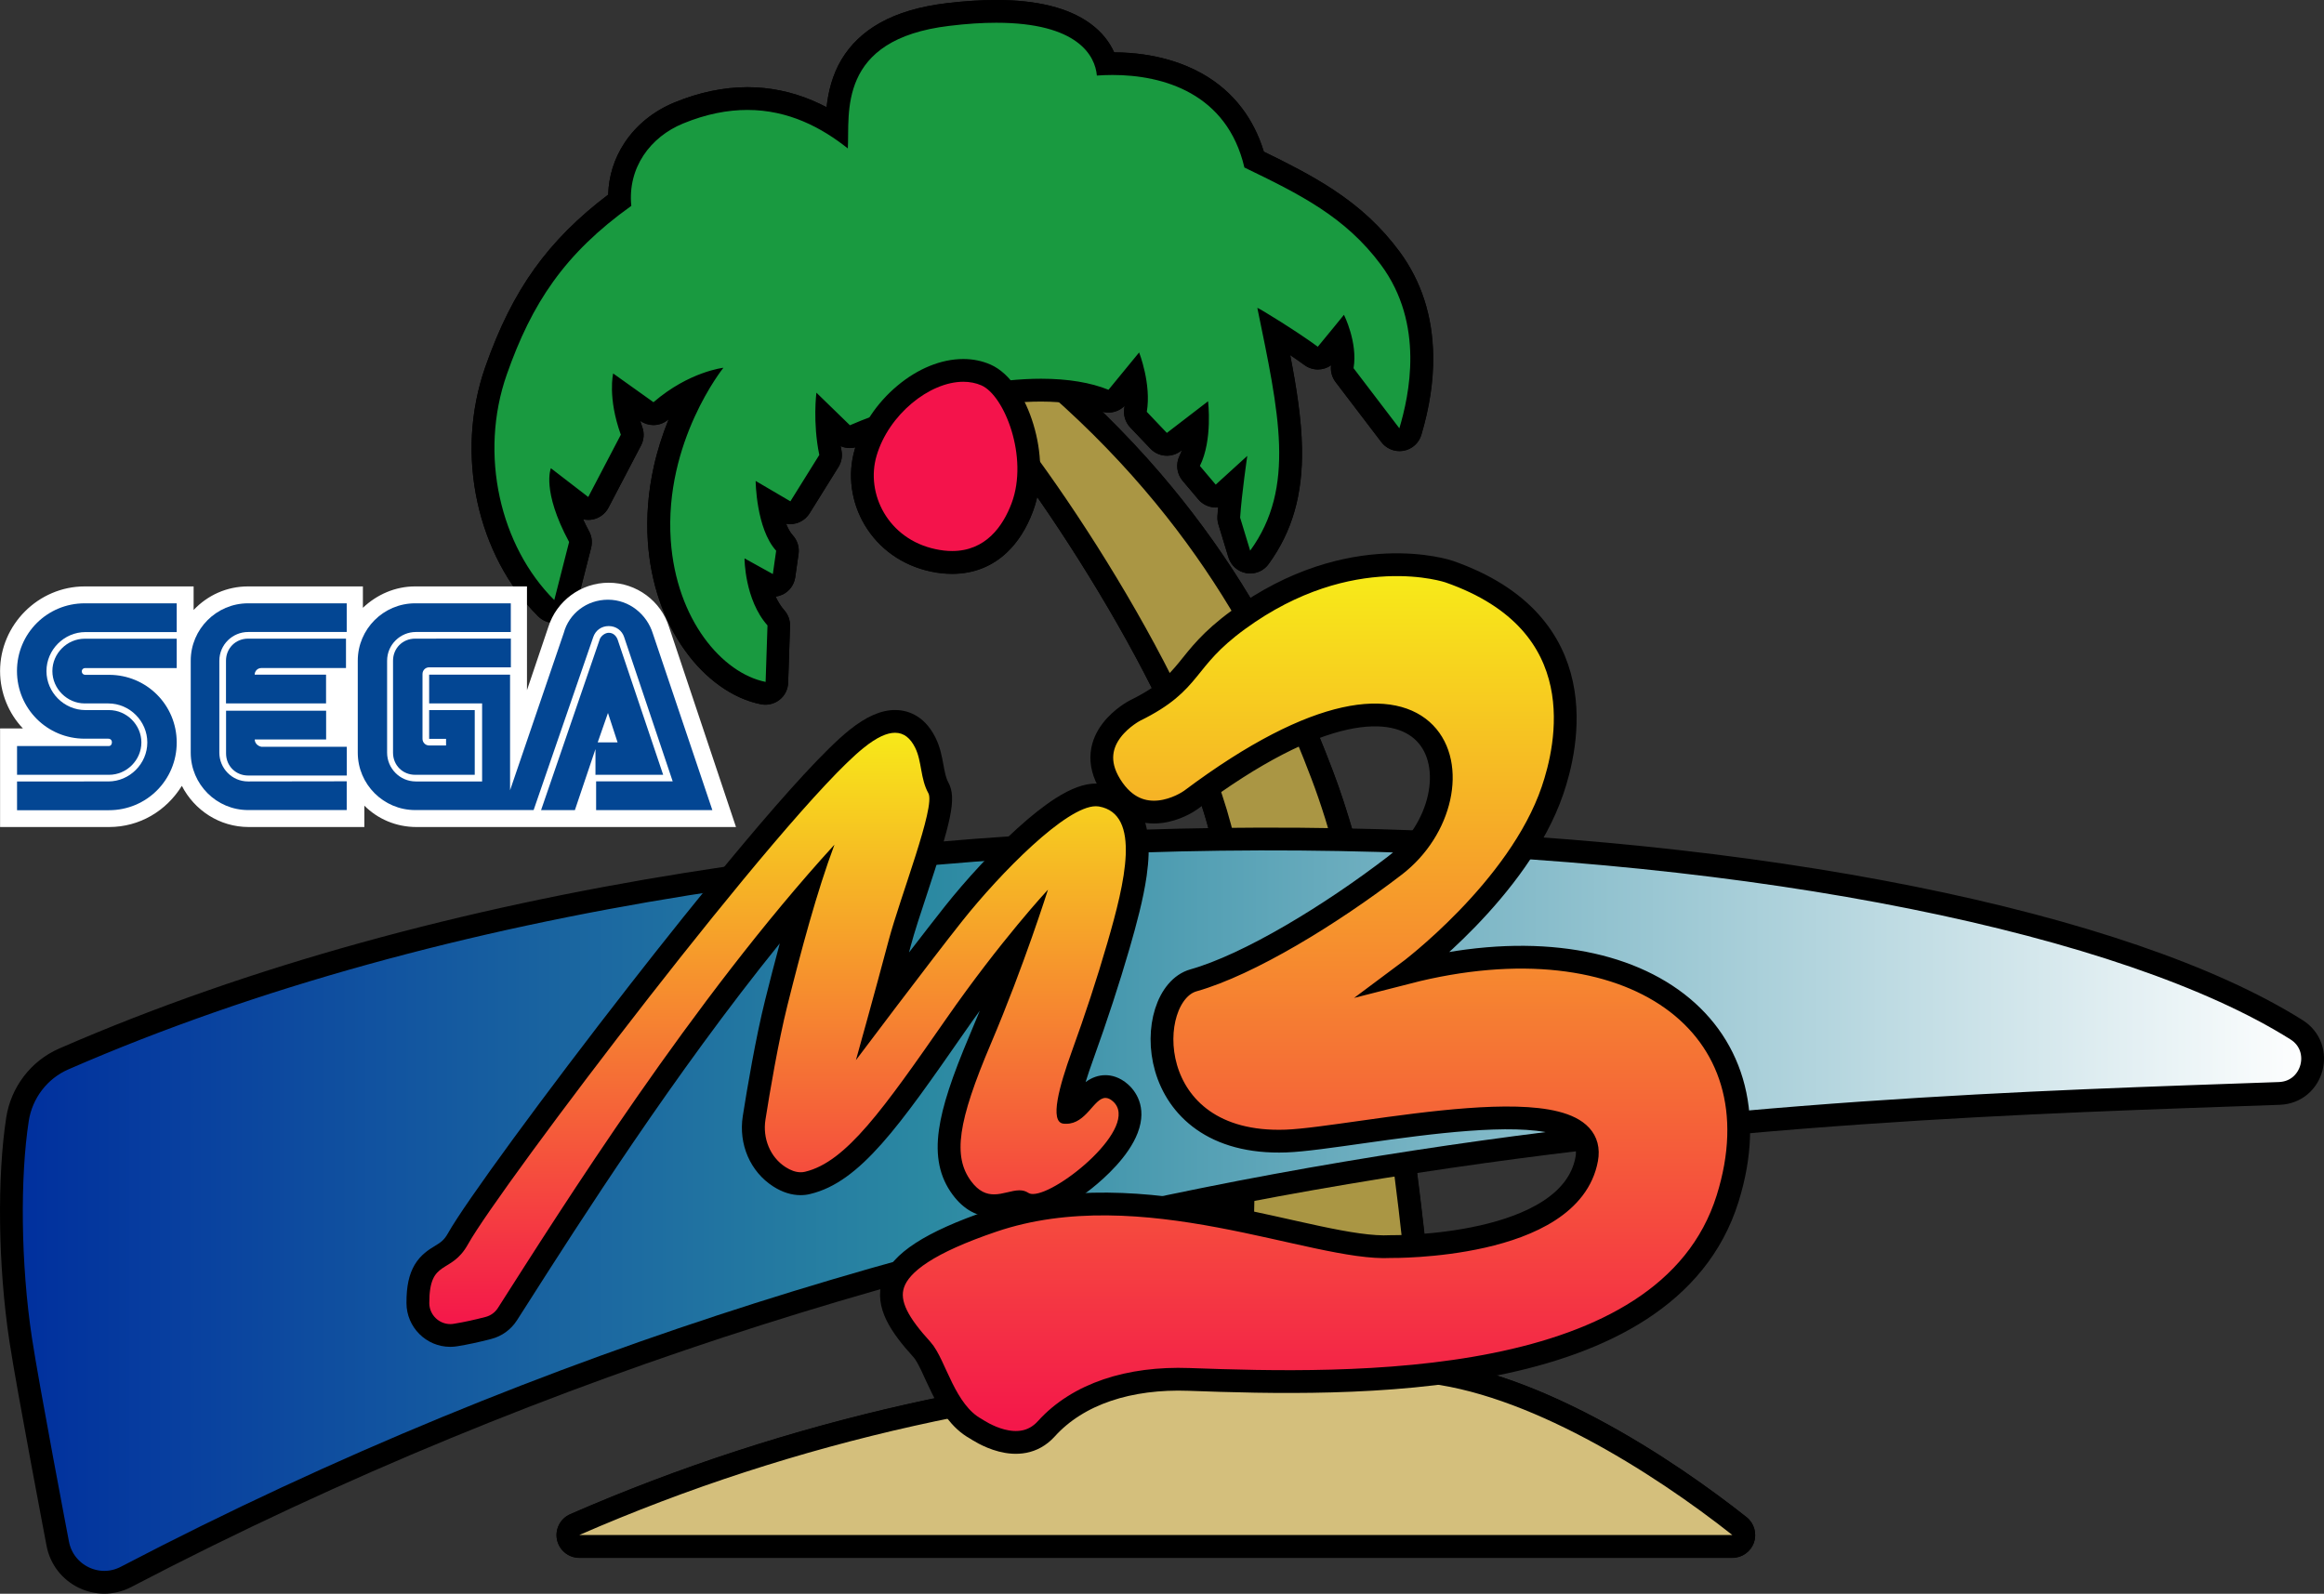 <?xml version="1.0" encoding="utf-8"?>
<!-- Generator: Adobe Illustrator 25.4.1, SVG Export Plug-In . SVG Version: 6.00 Build 0)  -->
<svg version="1.1" id="Layer_1" xmlns="http://www.w3.org/2000/svg" xmlns:xlink="http://www.w3.org/1999/xlink" x="0px" y="0px"
	 viewBox="0 0 3216.7 2206.3" style="enable-background:new 0 0 3216.7 2206.3;" xml:space="preserve">
<rect x="0" y="0" width="3216.7" height="2206.3" fill="#333333" stroke="none"/>
<style type="text/css">
	.st0{fill:#FFFFFF;}
	.st1{fill:#AA9644;}
	.st2{fill:#199A40;}
	.st3{fill:#F4134B;}
	.st4{fill:#D4BF7C;}
	.st5{fill:url(#SVGID_1_);stroke:#000000;stroke-width:30.002;stroke-miterlimit:10;}
	
		.st6{fill:url(#SVGID_00000134957442836998529350000010858710862351953326_);stroke:#000000;stroke-width:30.002;stroke-miterlimit:10;}
	.st7{fill:url(#SVGID_00000040560189969522425720000003556928998895265443_);}
	.st8{fill:#034693;}
	
		.st9{fill:url(#SVGID_00000052797354783686178140000008884527328862838923_);stroke:#000000;stroke-width:30.002;stroke-miterlimit:10;}
	
		.st10{fill:url(#SVGID_00000034086380178275450940000002269656277333173140_);stroke:#000000;stroke-width:30.002;stroke-miterlimit:10;}
	.st11{fill:url(#SVGID_00000168100904651790101750000008713680060289387962_);}
	
		.st12{fill:url(#SVGID_00000096745736584191271210000016953779049257588122_);stroke:#000000;stroke-width:31.537;stroke-miterlimit:10;}
	
		.st13{fill:url(#SVGID_00000151523767313393819270000015816688756323461518_);stroke:#000000;stroke-width:31.537;stroke-miterlimit:10;}
	.st14{fill:url(#SVGID_00000181806263236966511040000014911260639174701188_);}
	
		.st15{fill:url(#SVGID_00000106870165412455785560000007223543557310294189_);stroke:#000000;stroke-width:31.537;stroke-miterlimit:10;}
	
		.st16{fill:url(#SVGID_00000069385072259510293400000010399514905645397377_);stroke:#000000;stroke-width:31.537;stroke-miterlimit:10;}
	.st17{fill:url(#SVGID_00000108290458898129557930000010676279594124027780_);}
	.st18{fill:#FFFFFF;stroke:#000000;stroke-width:30.002;stroke-miterlimit:10;}
	.st19{fill:#FFFFFF;stroke:#000000;stroke-width:31.537;stroke-miterlimit:10;}
	
		.st20{fill:url(#SVGID_00000078004419436846880800000007325167974970311809_);stroke:#000000;stroke-width:18.814;stroke-miterlimit:10;}
	
		.st21{fill:url(#SVGID_00000052086167201661312430000016945384514920707239_);stroke:#000000;stroke-width:18.814;stroke-miterlimit:10;}
	.st22{fill:url(#SVGID_00000095332263724549569020000001141612322874772137_);}
	.st23{fill:#FFFFFF;stroke:#000000;stroke-width:18.814;stroke-miterlimit:10;}
	
		.st24{fill:url(#SVGID_00000155826236265644261300000007744598753986036367_);stroke:#000000;stroke-width:18.814;stroke-miterlimit:10;}
	
		.st25{fill:url(#SVGID_00000018950874011196811530000018015450214005486772_);stroke:#000000;stroke-width:18.814;stroke-miterlimit:10;}
	.st26{fill:url(#SVGID_00000018946740253002768000000016007659296615509145_);}
</style>
<g>
	<g>
		<g>
			<g>
				<g>
					<path d="M801.8,2140.8c-7.5,0-13.9-5.2-15.4-12.5c-1.5-7.3,2.3-14.7,9.1-17.7c147.2-64.3,302.3-115,461-150.8
						c150-33.8,302.9-54.3,454.8-60.8c6.7-114,27.1-531.9-17.5-733c-22.8-102.6-84.4-224.1-132.1-307.9
						c-41.9-73.6-91-149.8-137.7-214c0.6,19.3-1.9,39.3-8.9,58c-8,21.3-18.9,38.5-32.4,51.2c-17.8,16.7-39.6,25.2-64.7,25.2
						c-8.4,0-17.3-1-26.4-2.9c-34.8-7.4-63.6-27.6-81.1-56.9c-16.8-28.1-21.3-61.7-12.3-92.2c3.7-12.5,9.1-24.7,16-36.2
						c-12.6,4.7-23.5,9-31.5,12.6c-2.1,0.9-4.2,1.4-6.4,1.4c-4,0-8-1.5-11-4.5l-21.1-20.5c0.3,13.6,1.6,30.1,5.1,47.1
						c0.8,4,0.1,8.1-2.1,11.5l-40,64.2c-3,4.8-8.1,7.4-13.4,7.4c-2.7,0-5.5-0.7-8-2.2l-21.7-12.7c3.1,20,9.5,43.6,21.6,56.9
						c3.2,3.5,4.6,8.2,4,12.8l-4.6,32.3c-0.7,5.1-3.9,9.6-8.6,11.9c-2.2,1.1-4.6,1.7-7,1.7c-2.6,0-5.3-0.7-7.6-2l-12.4-6.8
						c3.5,16.9,10.4,38,24.4,53.7c2.7,3,4.1,7,4,11l-2.6,78.2c-0.2,4.6-2.3,9-6,11.8c-2.8,2.2-6.3,3.4-9.8,3.4c-1,0-2.1-0.1-3.1-0.3
						c-34.8-7-68.5-30.9-94.9-67.4c-28.4-39.2-45.3-88.7-49-143.2c-2.8-40.8,0.9-104.7,34.4-178.1c5.8-12.7,11.7-24,17.2-33.6
						c-14.6,6.6-31.9,16.6-49.3,31.7c-2.9,2.5-6.6,3.8-10.3,3.8c-3.2,0-6.4-1-9.2-2.9l-32-22.9c0.9,12.8,3.8,29.7,11,49.8
						c1.5,4.1,1.2,8.7-0.9,12.6l-45.1,86.2c-2.2,4.1-6,7.1-10.6,8.1c-1.1,0.2-2.3,0.4-3.4,0.4c-3.4,0-6.8-1.1-9.6-3.3l-27-20.8
						c2.6,14.4,9,35.2,24,63.1c1.9,3.5,2.4,7.5,1.4,11.4l-20.5,80.4c-1.4,5.5-5.6,9.8-11.1,11.3c-1.4,0.4-2.8,0.6-4.2,0.6
						c-4.1,0-8.1-1.6-11.1-4.6c-38.8-38.6-67.1-91.9-79.8-150.3c-13.1-60.2-9.5-122,10.4-178.5c18.9-53.8,40-95.9,66.4-132.6
						c27.4-38.1,60.8-71,104.6-103.2c-1.5-52.7,29.9-99.5,81.9-120.9c32.3-13.3,64.3-20,95.1-20c43.2,0,84,12.7,123.7,38.6
						c0.5-25.3,3.2-56.2,20-84.4c11-18.5,27-33.6,47.4-45.1c22.7-12.7,51.8-21.3,86.5-25.4c24-2.8,46.5-4.3,66.8-4.3
						c53.3,0,93.8,9.9,120.5,29.4c18.9,13.8,27.6,30,31.6,43.1c3-0.1,6-0.1,8.9-0.1c30.8,0,75.9,4.8,116.2,27.5
						c40.3,22.7,67.1,58.2,79.8,105.4c70.7,34.2,137.2,67.6,188.1,136.2c46.4,62.6,56.2,145.7,28.1,240.2c-1.7,5.7-6.4,10-12.3,11
						c-1,0.2-1.9,0.3-2.8,0.3c-4.9,0-9.5-2.3-12.5-6.2l-63.4-83.2c-2.6-3.5-3.7-7.9-3-12.2c2.3-13.7,0.1-28.2-3-39.9
						c-6.7,8.2-13.9,16.9-18.8,22.8c-3.1,3.7-7.6,5.6-12.1,5.6c-3.3,0-6.6-1-9.4-3.1c-13.9-10.2-34.7-23.9-51.7-34.6
						c12.4,60.7,22.4,114,23.3,162.6c1.1,61-12.6,108.9-43.2,151c-3,4.1-7.8,6.5-12.8,6.5c-0.9,0-1.7-0.1-2.6-0.2
						c-5.9-1-10.7-5.2-12.5-11l-13.9-45.7c-0.5-1.8-0.8-3.7-0.7-5.6c0.8-12.8,2.5-29,4.3-43.8l-11.8,10.7c-2.9,2.6-6.7,4.1-10.6,4.1
						c-0.3,0-0.7,0-1,0c-4.3-0.3-8.2-2.3-11-5.5l-21.9-25.9c-4.1-4.8-4.9-11.6-2.1-17.2c7.4-14.8,10.1-34.5,10.7-51.3l-32.7,25.1
						c-2.8,2.2-6.2,3.3-9.6,3.3c-4.2,0-8.3-1.7-11.4-4.9l-27.8-29.2c-3.4-3.6-5-8.6-4.1-13.6c2.7-15.6,0.8-32.5-2-46.2l-23.3,28.4
						c-3.1,3.7-7.6,5.8-12.2,5.8c-2,0-4-0.4-5.9-1.2c-15.5-6.3-34.5-10.6-55.9-12.7c91.6,82,169.6,174,232.3,273.8
						c61.8,98.4,99.4,189,125.3,256.9c92,241.5,134.5,704.4,144.4,826.7c66.6,7.3,143.2,33.7,228,78.6
						c85.7,45.4,159,98.6,205.3,135.2c5.3,4.2,7.3,11.2,5.1,17.5c-2.2,6.3-8.2,10.6-14.9,10.6H801.8z"/>
					<path d="M1378.9,31.5c113.2,0,137,45.9,139.3,73.1c7-0.5,14.2-0.8,21.7-0.8c69.7,0,158.5,25.1,182.5,128.1
						c76.9,37.1,139.8,68.4,188.9,134.6c61,82.2,39.1,181,25.6,226.4l-63.4-83.2c6-35.8-13.3-73.9-13.3-73.9s-24.5,30.2-36.2,44.2
						c-27.1-20.1-81.7-53.8-83.7-53.8c0,0,0,0,0,0c29.8,145.2,53.7,248.6-9.9,336.1l-13.9-45.7c2-31.8,9.9-85.5,9.9-85.5l-43.7,39.8
						l-21.9-25.9c17.9-35.8,11.3-89.5,11.3-89.5l-57,43.8l-27.8-29.2c6.6-38.4-10.6-82.2-10.6-82.2l-42.4,51.7
						c-24.1-9.8-55.6-15.3-93.3-15.3c-3.9,0-7.8,0.1-11.8,0.2c0.6,0.7,1.3,1.3,1.9,2c235.8,198.8,330.5,410.2,384.3,551.5
						c95,249.4,136.8,737.1,144.5,836h5.4c146.7,12.9,321.8,123.6,432.7,211.2h-1596c297.7-130,615.9-199.4,924.4-210.8
						c5.8-93.4,30.1-539.4-17-751.6c-41.1-184.9-210.6-453-315.5-584.3c14.4,33.8,20.9,80,6.6,118.3c-12.2,32.4-36.2,66.2-82.3,66.2
						c-7.1,0-14.8-0.8-23.1-2.6c-65.6-13.9-97-76.8-81.5-129.3c8.7-29.6,28.1-56.1,51.3-74.7c-34.6,11.1-69.2,23.8-88.4,32.3
						l-46.4-45.1c0,0-5.3,41.1,4,86.2l-40,64.2l-48.1-28.2c0,0,0.6,66.1,28.4,96.6l-4.6,32.3l-39.2-21.7c0,0,0,57,31.8,92.8
						l-2.6,78.2c-59.7-11.9-123.7-85.8-131.3-196.2c-9.3-136.6,72.9-238.7,72.9-238.7s-47.7,5.3-96.8,47.7L848.7,517
						c0,0-8,33.1,10.6,84.8L814.2,688l-51.7-39.8c0,0-13.3,30.5,25.2,102.1l-20.5,80.4c-74.8-74.4-104.7-201.4-65.7-312.4
						C736,420.2,781,351.3,873.8,285c-5.3-53,26.5-95.5,71.6-114c32.3-13.3,61.9-18.8,89.1-18.8c57.1,0,103,24.6,139,53.3
						c2.7-47.7-15.9-151.1,140.5-169.7C1338.4,32.8,1359.9,31.5,1378.9,31.5 M1378.9,0C1378.9,0,1378.9,0,1378.9,0
						c-20.9,0-44,1.5-68.6,4.4c-36.7,4.4-67.8,13.5-92.3,27.3c-22.9,12.8-40.8,29.9-53.3,50.8c-12.9,21.7-18.3,44.9-20.6,65.9
						c-6.6-3.4-13.2-6.6-19.9-9.4c-28.9-12.2-59.1-18.3-89.7-18.3c-32.9,0-66.9,7.1-101.1,21.2c-28.8,11.9-52.7,31.2-69,55.9
						c-14.2,21.5-21.9,46-22.6,71.7c-41.6,31.4-75,64.9-101.6,101.9c-27.3,38-49.1,81.4-68.5,136.6c-10.5,30-16.7,61.6-18.5,94
						c-1.6,31.2,0.9,62.5,7.6,93.1c6.6,30.3,17.1,59.2,31.1,85.9c14.4,27.3,32.2,51.6,53,72.2c6,6,14,9.2,22.2,9.2
						c2.8,0,5.6-0.4,8.4-1.1c10.9-3,19.4-11.6,22.2-22.6l20.5-80.4c1.9-7.6,1-15.8-2.8-22.7c-3.2-5.9-5.9-11.5-8.3-16.7
						c2.3,0.5,4.7,0.8,7.1,0.8c2.3,0,4.5-0.2,6.8-0.7c9.1-2,16.8-7.9,21.2-16.2l45.1-86.2c4.1-7.8,4.7-17,1.7-25.3
						c-1.1-3-2-5.9-2.9-8.7c5.5,3.9,11.9,5.9,18.3,5.9c7.4,0,14.7-2.6,20.6-7.7c0.2-0.2,0.4-0.3,0.6-0.5
						c-8.8,21.6-15.8,43.7-20.7,65.8c-7.7,34.8-10.5,69.7-8.2,103.9c3.9,57.4,21.9,109.8,52,151.4c14,19.4,30.1,35.6,47.8,48.2
						c18.2,13,37.3,21.5,56.7,25.4c2.1,0.4,4.1,0.6,6.2,0.6c7,0,14-2.4,19.6-6.8c7.3-5.7,11.6-14.4,11.9-23.7l2.6-78.2
						c0.3-8.1-2.6-16-7.9-22c-4.9-5.5-8.8-12.1-12-18.9c3.4-0.5,6.7-1.5,9.9-3c9.3-4.6,15.7-13.5,17.2-23.8l4.6-32.3
						c1.3-9.3-1.6-18.7-7.9-25.7c-3.4-3.7-6.5-9.2-9.3-16.1c1.9,0.3,3.8,0.5,5.6,0.5c10.5,0,20.8-5.3,26.8-14.9l40-64.2
						c4.3-6.9,5.7-15.1,4.1-23c-0.4-2-0.8-3.9-1.1-5.9c4,1.8,8.3,2.7,12.7,2.7c2.6,0,5.2-0.3,7.8-1c-0.3,1-0.6,2-0.9,3
						c-10.2,34.7-5.1,72.8,13.9,104.7c19.8,33.1,52.2,56,91.4,64.3c10.2,2.2,20.1,3.2,29.6,3.2c15.1,0,29.5-2.7,42.6-8.1
						c12-4.9,23.1-12.1,32.9-21.3c15.3-14.4,27.5-33.6,36.3-57.2c2.4-6.4,4.4-13,5.9-19.8c38.7,55.7,77.9,117.7,112.3,178.1
						c67.6,118.8,112.7,223.8,130.4,303.5c42.6,191.6,25.3,583.9,18,714.4c-148.1,7.2-297.1,27.5-443.3,60.5
						c-159.6,36-315.7,87.1-463.8,151.7c-13.7,6-21.3,20.7-18.3,35.3c3.1,14.6,15.9,25.1,30.9,25.1h1596c13.4,0,25.4-8.5,29.8-21.2
						c4.4-12.7,0.3-26.8-10.2-35.1c-46.8-37-120.9-90.8-207.7-136.8c-81.1-43-155.2-69.4-220.7-78.7c-5.6-67.1-17.5-194.7-37.6-337
						c-29.8-211.6-65.7-373.5-106.8-481.3c-26.1-68.6-64.2-160.2-126.7-259.7c-33-52.6-70.5-103.4-111.2-150.9
						c-25.3-29.5-52.3-58.2-80.8-86c2.7,0.7,5.4,1.1,8.1,1.1c8.3,0,16.4-3.3,22.4-9.3c-0.1,1-0.3,2-0.4,2.9
						c-1.7,9.8,1.4,19.9,8.3,27.1l27.8,29.2c6.2,6.5,14.5,9.8,22.8,9.8c6.7,0,13.5-2.1,19.2-6.5l1.6-1.2c-0.9,2.7-2,5.4-3.2,7.8
						c-5.6,11.3-4,24.8,4.1,34.5l21.9,25.9c5.5,6.5,13.5,10.5,22,11.1c0.7,0,1.4,0.1,2.1,0.1c1.1,0,2.2-0.1,3.3-0.2
						c-0.4,4.3-0.7,8.5-1,12.4c-0.2,3.8,0.2,7.5,1.3,11.1l13.9,45.7c3.5,11.4,13.1,19.9,24.9,21.9c1.7,0.3,3.5,0.4,5.2,0.4
						c10,0,19.5-4.7,25.5-13c32.7-45,47.4-96,46.2-160.6c-0.7-39.7-7.3-82.1-16.3-128.7c7.2,4.9,14,9.6,19.6,13.7
						c5.6,4.2,12.2,6.2,18.7,6.2c6.5,0,12.9-2,18.3-5.8c-1.1,8.2,1.2,16.6,6.2,23.2l63.4,83.2c6,7.9,15.3,12.4,25.1,12.4
						c1.9,0,3.8-0.2,5.7-0.5c11.7-2.1,21.2-10.7,24.5-22c11.4-38.5,16.8-74.1,16.4-108.7c-0.6-55.4-16.4-104.3-46.9-145.4
						c-24.9-33.5-54.1-60.8-92-85.7c-30.3-19.9-64.2-37-95.5-52.2c-6.9-22.6-17.1-42.9-30.4-60.4c-14.6-19.3-33.1-35.3-54.9-47.6
						c-23.6-13.3-63.8-29.2-121.9-29.5c-5.9-13.1-15.9-27.4-33.1-39.9C1479.3,10.9,1435.6,0,1378.9,0L1378.9,0L1378.9,0z"/>
				</g>
			</g>
			<g>
				<g id="path2658_00000158721887748977249870000013436101102870458774_">
					<path class="st1" d="M1846.5,1984.7c-1.6,0-3.1-0.2-4.6-0.7l-121.5-37.3c-7-2.2-11.6-8.9-11.1-16.2
						c0.1-1.3,9.2-134.4,11.8-294.7c2.4-147.4-0.4-348.5-27.4-469.8c-20.5-92.3-78-219.6-161.8-358.5
						c-55.4-91.8-137.1-211-194.6-270.3c-3.4-3.5-5-8.3-4.3-13.1c1.5-10.8,3.7-23.2,8.2-33.1c8.6-18.6,22.9-21.3,30.6-21.3
						c17.9,0,39.4,13.9,69.8,45c104.9,88.6,193.4,189.6,263,300.5c61.8,98.4,99.4,189,125.3,256.9
						c44.4,116.6,82.6,296.6,113.6,534.9c23,177.1,33.1,322,33.2,323.4c0.5,7.2-4,13.8-10.9,16.1l-114.5,37.3
						C1849.8,1984.4,1848.2,1984.7,1846.5,1984.7z"/>
					<path d="M1371.8,485.5c11.9,0,30.2,11.2,59,40.8c235.8,198.8,330.5,410.2,384.3,551.5c106.1,278.4,145.8,853.8,145.8,853.8
						l-114.5,37.3l-121.5-37.3c0,0,36.9-531.3-15.9-769c-47.7-214.8-268.6-541.6-360.5-636.3
						C1351.7,504.5,1356.3,485.5,1371.8,485.5 M1371.8,454c-19.5,0-35.9,11.1-44.9,30.5c-5.5,11.7-7.9,25.6-9.6,37.6
						c-1.3,9.6,1.8,19.3,8.6,26.3c22.3,22.9,52.6,60.5,85.5,105.7c36.1,49.6,73,105.6,106.9,161.7c38.7,64.2,71.9,125.9,98.5,183.4
						c30,64.8,50.7,122.1,61.4,170.3c21.1,94.8,30.4,255.9,27,466c-2.6,159.9-11.7,292.7-11.8,294c-1,14.6,8.2,28,22.2,32.3
						l121.5,37.3c3,0.9,6.1,1.4,9.2,1.4c3.3,0,6.6-0.5,9.8-1.5l114.5-37.3c13.8-4.5,22.7-17.7,21.7-32.2
						c-0.1-1.4-10.3-146.9-33.3-324.4c-13.6-104.4-28.9-199.5-45.5-282.6c-21-104.7-44.2-190.8-69-255.9
						c-26.1-68.6-64.2-160.2-126.7-259.7c-33-52.6-70.5-103.4-111.2-150.9c-46.1-53.8-98.1-105.2-154.4-152.7
						C1418.6,468.7,1394.5,454,1371.8,454L1371.8,454z"/>
				</g>
				<g id="path2660_00000056390424890111836080000017824676154532708782_">
					<path class="st2" d="M1059.5,959.7c-1,0-2.1-0.1-3.1-0.3c-34.8-7-68.5-30.9-94.9-67.4c-28.4-39.2-45.3-88.7-49-143.2
						c-5-73.8,15.9-137.6,34.4-178.1c5.8-12.7,11.7-24,17.2-33.6c-14.6,6.6-31.9,16.6-49.3,31.7c-2.9,2.6-6.6,3.8-10.3,3.8
						c-3.2,0-6.4-1-9.2-2.9l-32-22.9c0.9,12.8,3.8,29.7,11,49.8c1.5,4.1,1.2,8.7-0.9,12.6l-45.1,86.2c-2.2,4.1-6,7.1-10.6,8.1
						c-1.1,0.2-2.3,0.4-3.4,0.4c-3.4,0-6.8-1.1-9.6-3.3l-27-20.8c2.6,14.4,9,35.2,24,63.1c1.9,3.5,2.4,7.5,1.4,11.4l-20.5,80.4
						c-1.4,5.5-5.6,9.8-11.1,11.3c-1.4,0.4-2.8,0.6-4.2,0.6c-4.1,0-8.1-1.6-11.1-4.6c-38.8-38.6-67.1-91.9-79.8-150.3
						c-13.1-60.2-9.5-122,10.4-178.5c18.9-53.8,40-95.9,66.4-132.6c27.4-38.1,60.8-71,104.6-103.2c-1.5-52.7,29.9-99.5,81.9-120.9
						c32.3-13.3,64.3-20,95.1-20c43.2,0,84,12.7,123.7,38.6c0.5-25.3,3.2-56.2,20-84.4c11-18.5,27-33.6,47.4-45.1
						c22.7-12.7,51.8-21.3,86.5-25.4c24-2.8,46.5-4.3,66.8-4.3c53.3,0,93.8,9.9,120.5,29.4c18.9,13.8,27.6,30,31.5,43.1
						c3-0.1,6-0.1,8.9-0.1c30.8,0,76,4.8,116.2,27.5c40.3,22.7,67.1,58.2,79.8,105.4c70.7,34.2,137.2,67.6,188.1,136.2
						c46.4,62.6,56.2,145.7,28.1,240.2c-1.7,5.7-6.4,10-12.3,11c-1,0.2-1.9,0.3-2.8,0.3c-4.9,0-9.5-2.3-12.5-6.2l-63.4-83.2
						c-2.6-3.5-3.7-7.9-3-12.2c2.2-13.3,0.1-27.8-3-39.9c-6.7,8.2-13.9,16.9-18.8,22.8c-3.1,3.7-7.6,5.6-12.1,5.6
						c-3.3,0-6.6-1-9.4-3.1c-13.9-10.2-34.7-23.9-51.7-34.6c12.4,60.7,22.4,114,23.3,162.6c1.1,61-12.6,108.9-43.2,151
						c-3,4.1-7.8,6.5-12.7,6.5c-0.9,0-1.7-0.1-2.6-0.2c-5.9-1-10.7-5.2-12.5-11l-13.9-45.7c-0.5-1.8-0.8-3.7-0.7-5.6
						c0.8-12.8,2.5-29,4.3-43.8l-11.8,10.7c-2.9,2.6-6.7,4.1-10.6,4.1c-0.3,0-0.7,0-1,0c-4.3-0.3-8.2-2.3-11-5.5l-21.9-25.9
						c-4.1-4.8-4.9-11.6-2.1-17.2c7.7-15.4,10.2-35.2,10.7-51.3l-32.7,25.1c-2.8,2.2-6.2,3.3-9.6,3.3c-4.2,0-8.3-1.7-11.4-4.9
						l-27.8-29.2c-3.4-3.6-5-8.6-4.1-13.6c2.7-15.6,0.8-32.5-2-46.2l-23.3,28.4c-3.1,3.7-7.6,5.8-12.2,5.8c-2,0-4-0.4-5.9-1.2
						c-22.8-9.3-53-14.2-87.4-14.2c-28.5,0-59.9,3.3-93.2,9.7c-40.4,7.8-128.6,37.1-165,53.3c-2.1,0.9-4.2,1.4-6.4,1.4
						c-4,0-8-1.5-11-4.5l-21.1-20.5c0.3,13.6,1.6,30.1,5.1,47.1c0.8,4,0.1,8.1-2.1,11.5l-40,64.2c-3,4.8-8.1,7.4-13.4,7.4
						c-2.7,0-5.5-0.7-8-2.2l-21.7-12.7c3.1,20,9.5,43.6,21.6,56.9c3.2,3.5,4.6,8.2,4,12.8l-4.6,32.3c-0.7,5.1-3.9,9.6-8.6,11.9
						c-2.2,1.1-4.6,1.7-7,1.7c-2.6,0-5.3-0.7-7.6-2l-12.4-6.8c3.5,16.9,10.4,38,24.4,53.7c2.7,3,4.1,7,4,11l-2.6,78.2
						c-0.2,4.6-2.3,9-6,11.8C1066.4,958.5,1063,959.7,1059.5,959.7z"/>
					<path d="M1378.9,31.5c113.2,0,137,45.9,139.3,73.1c6.9-0.5,14.2-0.8,21.7-0.8c69.7,0,158.5,25.1,182.5,128.1
						c76.9,37.1,139.8,68.4,188.9,134.6c61,82.2,39.1,181,25.6,226.4l-63.4-83.2c6-35.8-13.3-73.9-13.3-73.9s-24.5,30.2-36.2,44.2
						c-27.1-20.1-81.7-53.8-83.7-53.8c0,0,0,0,0,0c29.8,145.2,53.7,248.6-9.9,336.1l-13.9-45.7c2-31.8,9.9-85.5,9.9-85.5l-43.7,39.8
						l-21.9-25.9c17.9-35.8,11.3-89.5,11.3-89.5l-57,43.8l-27.8-29.2c6.6-38.4-10.6-82.2-10.6-82.2l-42.4,51.7
						c-24.1-9.8-55.6-15.3-93.3-15.3c-28.6,0-60.8,3.2-96.2,10c-43.3,8.4-132.6,38.5-168.4,54.4l-46.4-45.1c0,0-5.3,41.1,4,86.2
						l-40,64.2l-48.1-28.2c0,0,0.6,66.1,28.4,96.6l-4.6,32.3l-39.2-21.7c0,0,0,57,31.8,92.8l-2.6,78.2
						c-59.7-11.9-123.7-85.8-131.3-196.2c-9.3-136.6,72.9-238.7,72.9-238.7s-47.7,5.3-96.8,47.7L848.7,517c0,0-8,33.1,10.6,84.8
						L814.2,688l-51.7-39.8c0,0-13.3,30.5,25.2,102.1l-20.5,80.4c-74.8-74.4-104.7-201.4-65.7-312.4C736,420.2,781,351.3,873.8,285
						c-5.3-53,26.5-95.5,71.6-114c32.3-13.3,61.9-18.8,89.1-18.8c57.1,0,103,24.6,139,53.3c2.7-47.7-15.9-151.1,140.5-169.7
						C1338.4,32.8,1359.9,31.5,1378.9,31.5 M1378.9,0L1378.9,0C1378.9,0,1378.9,0,1378.9,0L1378.9,0c-20.9,0-44,1.5-68.6,4.4
						c-36.7,4.4-67.8,13.5-92.3,27.3c-22.9,12.8-40.8,29.9-53.3,50.8c-12.9,21.7-18.3,44.9-20.6,65.9c-6.6-3.4-13.2-6.6-19.9-9.4
						c-28.9-12.2-59.1-18.3-89.7-18.3c-32.9,0-66.9,7.1-101.1,21.2c-28.8,11.9-52.7,31.2-69,55.9c-14.2,21.5-21.9,46-22.6,71.7
						c-41.6,31.4-75,64.9-101.6,101.9c-27.3,38-49.1,81.4-68.5,136.6c-10.5,30-16.7,61.6-18.5,94c-1.6,31.2,0.9,62.5,7.6,93.1
						c6.6,30.3,17.1,59.2,31.1,85.9c14.4,27.3,32.2,51.6,53,72.2c6,6,14,9.2,22.2,9.2c2.8,0,5.6-0.4,8.4-1.1
						c10.9-3,19.4-11.6,22.2-22.6l20.5-80.4c1.9-7.6,1-15.8-2.8-22.7c-3.2-5.9-5.9-11.5-8.3-16.7c2.3,0.5,4.7,0.8,7.1,0.8
						c2.3,0,4.5-0.2,6.8-0.7c9.1-2,16.9-7.9,21.2-16.2l45.1-86.2c4.1-7.8,4.7-17,1.7-25.3c-1.1-3-2-5.9-2.9-8.8
						c5.5,3.9,11.9,5.9,18.3,5.9c7.4,0,14.7-2.6,20.6-7.7c0.2-0.2,0.4-0.3,0.6-0.5c-8.8,21.6-15.8,43.7-20.7,65.8
						c-7.7,34.8-10.5,69.7-8.2,103.9c3.9,57.4,21.9,109.8,52,151.4c14,19.4,30.1,35.6,47.8,48.2c18.2,13,37.3,21.5,56.7,25.4
						c2.1,0.4,4.1,0.6,6.2,0.6c7,0,14-2.4,19.6-6.8c7.3-5.7,11.6-14.4,11.9-23.7l2.6-78.2c0.3-8.1-2.6-16-7.9-22
						c-4.9-5.5-8.8-12.1-12-18.9c3.4-0.5,6.7-1.5,9.9-3c9.3-4.6,15.7-13.5,17.2-23.8l4.6-32.3c1.3-9.3-1.6-18.7-7.9-25.7
						c-3.7-4-6.8-9.6-9.3-16.1c1.9,0.3,3.8,0.5,5.7,0.5c10.5,0,20.8-5.3,26.8-14.9l40-64.2c4.3-6.9,5.7-15.1,4.1-23
						c-0.4-2-0.8-3.9-1.1-5.9c4,1.8,8.3,2.7,12.7,2.7c4.3,0,8.7-0.9,12.8-2.7c35.7-15.9,122.1-44.6,161.6-52.2
						c32.4-6.3,62.7-9.4,90.2-9.4c32.4,0,60.5,4.5,81.5,13c3.9,1.6,7.9,2.3,11.9,2.3c8.3,0,16.4-3.3,22.4-9.3c-0.1,1-0.3,2-0.4,2.9
						c-1.7,9.8,1.4,19.9,8.3,27.1l27.8,29.2c6.2,6.5,14.5,9.8,22.8,9.8c6.7,0,13.5-2.1,19.2-6.5l1.6-1.2c-0.9,2.7-2,5.4-3.2,7.8
						c-5.6,11.3-4,24.8,4.1,34.5l21.9,25.9c5.5,6.5,13.5,10.5,22,11.1c0.7,0,1.4,0.1,2.1,0.1c1.1,0,2.2-0.1,3.3-0.2
						c-0.4,4.3-0.7,8.5-1,12.4c-0.2,3.8,0.2,7.5,1.3,11.1l13.9,45.7c3.5,11.4,13.1,19.9,24.9,21.9c1.7,0.3,3.5,0.4,5.2,0.4
						c10,0,19.5-4.7,25.5-13c32.7-45,47.4-96,46.2-160.6c-0.7-39.7-7.3-82.1-16.3-128.7c7.2,4.9,14,9.6,19.6,13.7
						c5.6,4.2,12.2,6.2,18.7,6.2c6.5,0,12.9-2,18.3-5.8c-1.1,8.2,1.2,16.6,6.2,23.2l63.4,83.2c6,7.9,15.3,12.4,25.1,12.4
						c1.9,0,3.8-0.2,5.7-0.5c11.7-2.1,21.2-10.7,24.5-22c11.4-38.5,16.8-74.1,16.4-108.7c-0.6-55.4-16.4-104.3-46.9-145.4
						c-24.9-33.5-54.1-60.8-92-85.7c-30.3-19.9-64.2-37-95.5-52.2c-6.9-22.6-17.1-42.9-30.4-60.4c-14.6-19.3-33.1-35.3-54.9-47.6
						c-23.6-13.3-63.8-29.2-121.9-29.5c-5.9-13.1-15.9-27.4-33.1-39.9C1479.3,10.9,1435.6,0,1378.9,0L1378.9,0z"/>
				</g>
				<g id="path2664_00000076588232141704286220000014529168507821534647_">
					<path class="st3" d="M1317.9,778.6c-8.4,0-17.3-1-26.4-2.9c-34.8-7.4-63.6-27.6-81.1-56.9c-16.8-28.1-21.3-61.7-12.3-92.2
						c8.9-30.1,27.9-58.6,53.7-80.2c25.8-21.6,54.8-33.6,81.5-33.6c11.2,0,21.8,2.1,31.4,6.3c20.2,8.8,39.6,36.7,50.5,72.8
						c11.7,38.4,11.6,78.6-0.3,110.3c-8,21.3-18.9,38.5-32.4,51.2C1364.8,770.1,1343,778.6,1317.9,778.6z"/>
					<path d="M1333.3,528.5c8.8,0,17.3,1.6,25.1,5c31.8,13.9,65.6,99.4,41.8,163.1c-12.2,32.4-36.2,66.2-82.3,66.2
						c-7.2,0-14.8-0.8-23.1-2.6c-65.6-13.9-97-76.8-81.5-129.3C1230,574.1,1286.4,528.5,1333.3,528.5 M1333.3,497
						C1333.3,497,1333.3,497,1333.3,497c-30.5,0-63,13.2-91.6,37.3c-28.1,23.6-49,54.8-58.7,87.8c-10.2,34.7-5.1,72.8,13.9,104.7
						c19.8,33.1,52.2,56,91.4,64.3c10.2,2.2,20.1,3.2,29.6,3.2c15.1,0,29.5-2.7,42.6-8.1c12-4.9,23.1-12.1,32.9-21.3
						c15.3-14.4,27.5-33.6,36.3-57.2c7.1-18.8,10.4-39.7,10-62c-0.3-19.2-3.6-39.4-9.4-58.4c-5.5-18.2-13.2-35-22.3-48.7
						c-11-16.5-23.4-27.9-37-33.9C1359.4,499.6,1346.8,497,1333.3,497L1333.3,497z"/>
				</g>
			</g>
			<g id="path2662_00000156575228946529901080000007002706781667074734_">
				<path class="st4" d="M801.8,2140.8c-7.5,0-13.9-5.2-15.4-12.5c-1.5-7.3,2.3-14.7,9.1-17.7c148.8-65,305.6-116.1,466-152
					c156.4-35,315.9-55.3,474-60.6c0.2,0,0.3,0,0.5,0h229.1c0.5,0,0.9,0,1.4,0.1c68.4,6,147.7,32.7,235.8,79.4
					c85.7,45.4,159,98.6,205.3,135.2c5.3,4.2,7.3,11.2,5.1,17.5c-2.2,6.3-8.2,10.6-14.9,10.6H801.8z"/>
				<path d="M1965.1,1913.8c146.7,12.9,321.8,123.6,432.7,211.2h-1596c300.9-131.4,622.7-200.9,934.2-211.2H1965.1 M1965.1,1882.3
					H1736c-0.3,0-0.7,0-1,0c-159.1,5.3-319.5,25.8-476.9,60.9c-161.4,36.1-319.1,87.5-468.9,152.9c-13.7,6-21.3,20.7-18.3,35.3
					c3.1,14.6,15.9,25.1,30.9,25.1h1596c13.4,0,25.4-8.5,29.8-21.2c4.4-12.7,0.3-26.8-10.2-35.1c-46.8-37-120.9-90.8-207.7-136.8
					c-89.9-47.6-171.3-74.9-241.8-81.1C1966.9,1882.3,1966,1882.3,1965.1,1882.3L1965.1,1882.3z"/>
			</g>
			<path d="M1462.3,1519.8c0,0-5.1,23.6,4.4,33.2c9.5,9.5,23.2,1.5,38.5-11.7"/>
			<path d="M1929,1397.1c0,0-79.3,90.7-96,102.6l179.3-69.1"/>
			<linearGradient id="SVGID_1_" gradientUnits="userSpaceOnUse" x1="15.768" y1="1676.024" x2="3200.96" y2="1676.024">
				<stop  offset="0" style="stop-color:#002F9E"/>
				<stop  offset="0.401" style="stop-color:#2B89A2"/>
				<stop  offset="1" style="stop-color:#FFFFFF"/>
			</linearGradient>
			<path style="fill:url(#SVGID_1_);stroke:#000000;stroke-width:31.537;stroke-miterlimit:10;" d="M88.2,1466
				c1056.8-460.7,2621.5-335.5,3090.4-40.5c39.8,25,23.2,86.5-23.8,88.2c-663.4,23.7-1787.9,46.6-2980.4,669.3
				c-38.9,20.3-86.4-3-94.5-46.2c0,0-41-214.8-51.2-281.8c-16-105.2-16.7-226.5-4.5-305.5C29.9,1512.8,53.9,1481,88.2,1466z"/>
			
				<linearGradient id="SVGID_00000110431565953356012720000006547693192956322221_" gradientUnits="userSpaceOnUse" x1="1820.307" y1="781.858" x2="1820.307" y2="1996.867">
				<stop  offset="0" style="stop-color:#F7ED18"/>
				<stop  offset="1" style="stop-color:#F4134B"/>
			</linearGradient>
			
				<path style="fill:url(#SVGID_00000110431565953356012720000006547693192956322221_);stroke:#000000;stroke-width:31.537;stroke-miterlimit:10;" d="
				M1350.6,1977.9c3,1.7,60,41.7,97.7,0c43.8-48.5,114.8-71.3,197.4-68.3c220.3,8,661.1,19.4,745.5-250.3
				c75.4-240.9-134.3-392.2-443.3-313c0,0,154.2-114.7,201-252.2c20.2-59.3,61.6-231.4-143.2-302.8c0,0-135.8-46.8-291.6,66.7
				c-78,56.8-60.9,85.2-143,125.6c0,0-74.7,38.1-33.9,103.5s104,25.6,111.2,20.2c356.5-267.1,413-9.4,282.2,91
				c-88.4,67.9-202.1,137.2-278.6,158.8c-70.7,19.9-73.4,229.8,128,222.5c96.4-3.5,436.3-84.3,416.2,25
				c-22.9,124.4-271,121.1-271,121.1c-105.7,6-343.5-106.2-551.4-35.5c-176,59.9-157.6,112.1-98,177.7
				C1294.6,1888.4,1307.1,1953.9,1350.6,1977.9z"/>
			<g>
				
					<linearGradient id="SVGID_00000050657836892191493790000017640514576989466005_" gradientUnits="userSpaceOnUse" x1="1076.247" y1="998.635" x2="1076.247" y2="1848.701">
					<stop  offset="0" style="stop-color:#F7ED18"/>
					<stop  offset="1" style="stop-color:#F4134B"/>
				</linearGradient>
				<path style="fill:url(#SVGID_00000050657836892191493790000017640514576989466005_);" d="M623.3,1848.7
					c-24.7,0-44.8-20.1-44.9-44.7c0-20.4,2.8-34.3,9.2-45.1c6.4-10.7,15-16,22.6-20.6c8.3-5.1,16.2-9.9,23.7-23.4
					c43.8-78.8,440.5-603.1,551.7-692.1c20.3-16.2,37.7-24.1,53.2-24.1c12.4,0,29.8,5.1,41.9,29.4c5.5,11,7.6,22.5,9.6,33.5
					c1.9,10.5,3.7,20.5,8.4,28.9c8.8,15.8,0.5,47.8-30.7,142.4c-9.1,27.6-17.7,53.7-22.7,72.7c-7.1,27-15.7,58.4-23.4,86.5
					c32.4-42.8,73.1-96.1,97.5-126.8c29.7-37.4,66.6-77.1,98.7-106.4c43.3-39.4,75.5-58.5,98.7-58.5c2.3,0,4.7,0.2,6.8,0.6
					c17,3,30.1,11.5,38.7,25.4c24.3,39,6.3,111.7-14.2,182.7c-14,48.5-30.3,98.1-49.6,151.7c-8,22.2-13.5,39.8-16.8,54
					c-3.2,13.7-3.6,21.2-3.5,25.1c7-1.1,12.9-7.2,20.7-16.1c8.1-9.2,17.2-19.6,31.2-19.6c7.3,0,14.4,3,20.9,8.9
					c7.8,7,19.3,22.7,9,49.7c-11.6,30.3-44.8,59.1-58.6,70.1c-10.6,8.4-47,35.9-71.8,35.9c0,0,0,0,0,0c-5.8,0-10.9-1.4-15.1-4.2
					c-0.7-0.4-1.5-0.8-3.5-0.8c-3.3,0-7.8,1.1-12.6,2.2c-6.7,1.6-14.2,3.4-22.6,3.4c-17.7,0-32.3-8.1-44.6-24.8
					c-29.3-39.8-22.8-91.7,25.6-205.7c20.6-48.5,38.6-96.5,52.2-134.5c-24.1,29.7-54.5,69.1-86.8,115.4
					c-87.9,126.4-141,202.7-204.5,217.9c-3.1,0.7-6.4,1.1-9.6,1.1c-9.6,0-19.4-3.2-29.3-9.5c-26.5-16.9-40.3-49-35.1-81.7
					c5.9-37.2,17.7-107.4,30.7-159.6c11.9-47.8,25.5-100.2,40.6-149.6c-166.7,195.3-316.7,430.4-400.9,562.4
					c-4.1,6.5-8.1,12.7-11.9,18.6c-6,9.5-15.4,16.2-26.3,19.1c-17.3,4.5-31.3,7.5-45.5,9.8C628.1,1848.5,625.7,1848.7,623.3,1848.7z
					"/>
				<path d="M1238.9,1014.4c12.5,0,21.4,7.8,27.8,20.7c9.5,19.1,7,42.8,18.3,63c10.2,18.3-39.2,144.1-54.9,203.4
					c-18.3,69.2-45.4,166.1-45.4,166.1s101.5-135.1,147.1-192.5c53.1-66.8,143.9-159,185-159c1.4,0,2.8,0.1,4.1,0.3
					c59.4,10.4,35.9,105.8,12,188.2c-14.7,50.8-31.3,101-49.3,150.7c-17.5,48.4-31.2,97.9-11.8,100.2c1.4,0.2,2.7,0.2,4,0.2
					c27.9,0,38.3-35.8,54.3-35.8c3.2,0,6.6,1.4,10.4,4.8c38.6,34.6-75.8,128.2-110.8,128.2c-2.6,0-4.7-0.5-6.4-1.6
					c-3.9-2.6-8-3.5-12.3-3.5c-10.7,0-22.7,5.6-35.1,5.6c-10.5,0-21.2-3.9-31.9-18.4c-25.1-34.1-18.6-81.7,27.5-190.2
					c46.1-108.5,79-213.2,79-213.2s-65,69.7-141,179c-86.8,124.7-138.3,198-195.2,211.5c-2,0.5-4,0.7-6,0.7c-7.2,0-14.2-2.8-20.8-7
					c-21.8-13.9-32.1-40.4-28-65.9c6.2-39.3,17.7-107.3,30.4-158.2c19-75.9,40.7-157.3,65.1-222.4
					c-196.2,214.7-376.8,502-465.9,641.5c-3.9,6.1-10,10.5-17,12.3c-15.1,3.9-29.1,7.1-44.1,9.5c-1.6,0.3-3.1,0.4-4.7,0.4
					c-15.7,0-29-12.8-29.1-29c-0.1-62.4,29.8-38.7,53.5-81.4c43.8-78.9,439.3-600.7,547.8-687.4
					C1213.6,1020.6,1227.7,1014.4,1238.9,1014.4 M1238.9,982.9c-19.3,0-39.9,9-63.1,27.6c-66.6,53.3-218.6,243.3-303.3,351.9
					c-118.4,151.8-229.2,303.3-252.4,344.8c-5.5,9.9-10.3,12.8-18.1,17.6c-8.3,5-19.6,12-28,26c-7.9,13.4-11.5,29.8-11.4,53.2
					c0.1,33.3,27.3,60.5,60.6,60.5c3.2,0,6.5-0.3,9.7-0.8c14.7-2.4,29.2-5.5,47-10.1c14.8-3.8,27.4-13,35.6-25.8
					c3.8-6,7.8-12.2,11.9-18.6c75.8-118.9,205.2-321.8,351.9-503.2c-7.2,26.6-13.9,53-20.2,78.1c-13.2,52.8-25.1,123.5-31,161
					c-6.1,38.9,10.4,77.1,42.2,97.4c12.5,8,25.2,12,37.8,12c4.5,0,9-0.5,13.3-1.6c69.4-16.5,123.7-94.7,213.8-224.2
					c7.1-10.2,14.1-20.1,21-29.6c-4.5,11.1-9.1,22.2-13.9,33.5c-24.9,58.7-38.1,99-42.6,130.9c-5.3,37,0.7,65.8,18.8,90.3
					c15.3,20.7,34.5,31.2,57.3,31.2c10.2,0,19.1-2.1,26.2-3.8c2.3-0.5,5.2-1.2,7.1-1.6c6.1,3.2,12.9,4.9,20.5,4.9
					c28.1,0,63.2-24.7,81.6-39.4c18.3-14.6,51-44.1,63.5-76.8c14.2-37.1-4.5-59.2-13.2-67c-11.9-10.6-23.6-12.9-31.4-12.9
					c0,0,0,0,0,0c-9.7,0-18.9,3.2-27.5,9.6c2.9-9.4,6.4-20,10.8-32c19.4-53.9,35.7-103.8,49.9-152.6c9.6-33.3,19.2-68.6,23.8-100.8
					c6-42.5,2.5-72.6-11.3-94.6c-11-17.6-28-28.8-49.4-32.5c-3.1-0.5-6.3-0.8-9.6-0.8c-16.1,0-34.3,6.7-55.8,20.4
					c-15.8,10.1-33.8,24.3-53.5,42.2c-32.7,29.8-70.3,70.3-100.4,108.3c-12.9,16.3-30.4,38.9-48.9,62.9c0.8-3,1.6-5.9,2.3-8.8
					c4.9-18.5,13.4-44.4,22.5-71.8c32.5-98.7,42-132.5,29.5-155c-3.4-6.1-4.9-14.5-6.7-24.1c-2.1-11.6-4.5-24.7-11-37.7
					C1278.3,987.8,1252.7,982.9,1238.9,982.9L1238.9,982.9z"/>
			</g>
		</g>
	</g>
	<rect x="1691.8" y="1658.4" width="37.2" height="28.5"/>
	<g>
		<g>
			<g>
				<g>
					<path class="st0" d="M926,867.8c-11.1-35.6-44.8-61.1-83.5-61.1s-72.3,25.5-83.5,61.1l-29.6,87.6V811.8H574.6
						c-27.5,0-52.9,11.2-72.3,29.6v-29.6H343.4c-29.6,0-56,12.2-75.4,32.6v-32.6H117.3C53.1,811.8,0.1,864.8,0.1,929
						c0,30.6,12.2,59.1,31.6,79.4H0.1v136.5h150.7c42.7,0,79.4-22.4,100.9-57c17.3,33.6,51.9,57,92.7,57h159.9v-29.6
						c18.4,18.4,43.8,29.6,72.3,29.6h442.1L926,867.8z"/>
					<g>
						<g>
							<path class="st8" d="M150.9,1032.8H23.6v39.8h127.3c24.5,0,44.8-20.4,44.8-44.8c0-24.4-20.4-44.8-44.8-44.8h-32.6
								c-29.6,0-54-24.5-54-54c0-29.5,24.5-54,54-54h126.3v-39.8H117.2c-51.9,0-93.7,41.7-93.7,93.7s41.7,93.7,93.7,93.7h32.6
								c3.1,0,5.1,2,5.1,5.1C154.9,1030.8,152.9,1032.8,150.9,1032.8z"/>
							<path class="st8" d="M117.3,924.9h127.3v-40.7H117.3c-24.5,0-44.8,20.4-44.8,44.8s20.4,44.8,44.8,44.8h32.6
								c29.6,0,54,24.5,54,54c0,29.5-24.5,54-54,54H23.6v39.8h127.3c51.9,0,93.7-41.7,93.7-93.7c0-52-41.7-93.7-93.7-93.7h-32.6
								c-3.1,0-5.1-2-5.1-5.1C113.2,927,115.2,924.9,117.3,924.9z"/>
						</g>
						<g>
							<path class="st8" d="M574.6,884.1c-17.3,0-30.6,13.3-30.6,30.6V1042c0,17.3,13.3,30.6,30.6,30.6h82.5V983H594v39.8h23.4v9.2
								H594c-5.1,0-9.2-4.1-9.2-9.2V933c0-5.1,4.1-9.2,9.2-9.2h113.1v-39.8L574.6,884.1L574.6,884.1z"/>
							<path class="st8" d="M825.2,1072.6h92.7l-63.1-187.4c-2-5.1-6.1-9.2-12.2-9.2c-5.1,0-10.2,4.1-12.2,8.2l-81.5,237.3h46.8
								l28.5-84.5v35.7H825.2z M841.5,987l13.3,40.7h-27.5L841.5,987z"/>
							<path class="st8" d="M903.6,877c-8.2-26.5-32.6-46.8-62.1-46.8c-29.5,0-54,19.4-61.1,45.8l-74.4,218V934H594v39.8h73.3v108
								h-91.7c-22.4,0-39.8-18.4-39.8-39.8V914.7c0-22.4,18.4-39.8,39.8-39.8H707v-39.7H574.6c-43.8,0-79.4,35.7-79.4,79.4V1042
								c0,43.8,35.7,79.4,79.4,79.4h164l82.5-239.4c3.1-9.2,11.2-15.3,21.4-15.3c10.2,0,18.4,6.1,21.4,15.3l67.2,199.7h-106v39.8
								h160.9l0,0L903.6,877z"/>
						</g>
						<g>
							<path class="st8" d="M343.4,1081.8c-22.4,0-39.8-18.4-39.8-39.8V914.7c0-22.4,18.4-39.8,39.8-39.8h136.5v-39.7H343.4
								c-43.8,0-79.4,35.7-79.4,79.4V1042c0,43.8,35.7,79.4,79.4,79.4h136.5v-39.8L343.4,1081.8L343.4,1081.8z"/>
							<path class="st8" d="M352.6,1023.7h98.8v-39.8H312.9v59.1c0,17.3,13.3,30.6,30.6,30.6h136.5v-39.8H361.8
								C356.7,1032.8,352.6,1028.8,352.6,1023.7z"/>
							<path class="st8" d="M451.3,934h-98.8c0-5.1,4.1-9.2,9.2-9.2h117.2v-40.7H343.4c-17.3,0-30.6,13.3-30.6,30.6v59.1h138.5V934z
								"/>
						</g>
					</g>
				</g>
			</g>
		</g>
	</g>
</g>
</svg>
